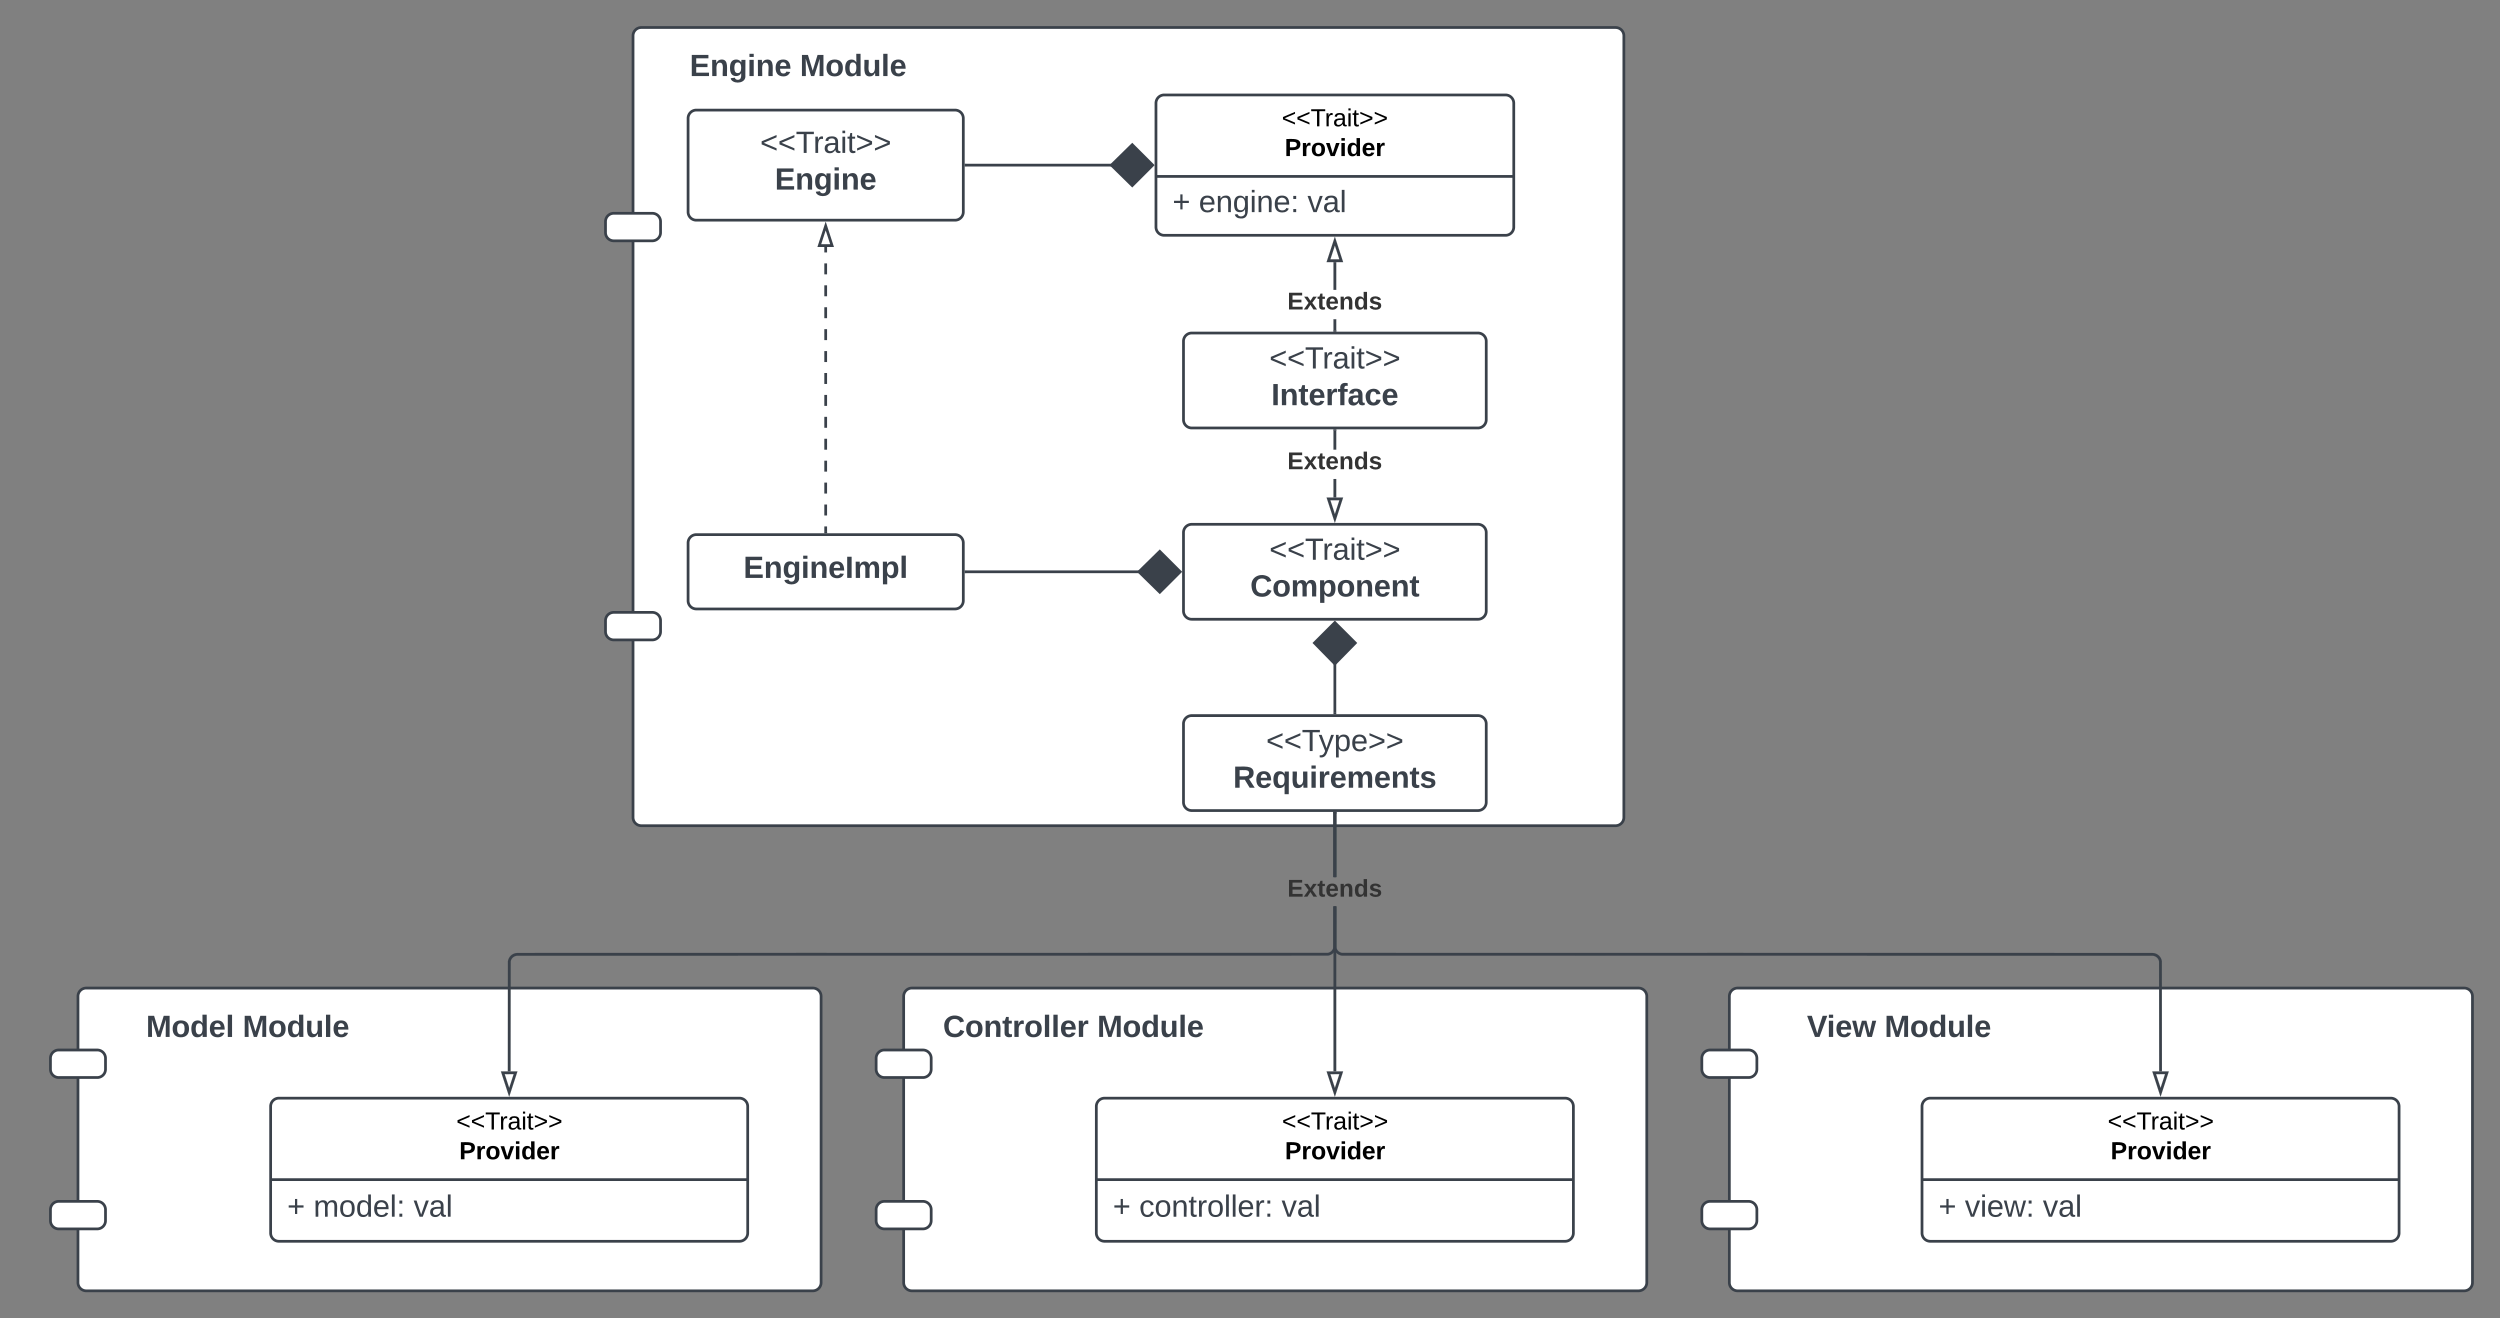 <svg xmlns="http://www.w3.org/2000/svg" xmlns:xlink="http://www.w3.org/1999/xlink" xmlns:lucid="lucid" width="1816.67" height="958"><rect width="100%" height="100%" fill="#808080" stroke="none"/><g transform="translate(139.333 -382)" lucid:page-tab-id="_~cNuaU5un.O"><path d="M320.67 408a6 6 0 0 1 6-6h708a6 6 0 0 1 6 6v568a6 6 0 0 1-6 6h-708a6 6 0 0 1-6-6z" stroke="#3a414a" stroke-width="2" fill="#fff"/><path d="M300.67 543a6 6 0 0 1 6-6h28a6 6 0 0 1 6 6v8a6 6 0 0 1-6 6h-28a6 6 0 0 1-6-6zM300.67 833a6 6 0 0 1 6-6h28a6 6 0 0 1 6 6v8a6 6 0 0 1-6 6h-28a6 6 0 0 1-6-6z" stroke="#3a414a" stroke-width="2" fill="#fff"/><path d="M320.67 408a6 6 0 0 1 6-6h228a6 6 0 0 1 6 6v48a6 6 0 0 1-6 6h-228a6 6 0 0 1-6-6z" stroke="#000" stroke-opacity="0" stroke-width="2" fill="#fff" fill-opacity="0"/><use xlink:href="#a" transform="matrix(1,0,0,1,325.667,407) translate(36.204 30.278)"/><use xlink:href="#b" transform="matrix(1,0,0,1,325.667,407) translate(116.265 30.278)"/><path d="M360.67 468a6 6 0 0 1 6-6h188a6 6 0 0 1 6 6v68a6 6 0 0 1-6 6h-188a6 6 0 0 1-6-6z" stroke="#3a414a" stroke-width="2" fill="#fff"/><use xlink:href="#c" transform="matrix(1,0,0,1,368.667,470) translate(44.346 23.111)"/><use xlink:href="#d" transform="matrix(1,0,0,1,368.667,470) translate(55.056 49.778)"/><path d="M360.67 776.5a6 6 0 0 1 6-6h188a6 6 0 0 1 6 6v42a6 6 0 0 1-6 6h-188a6 6 0 0 1-6-6z" stroke="#3a414a" stroke-width="2" fill="#fff"/><use xlink:href="#e" transform="matrix(1,0,0,1,368.667,778.5) translate(32.247 23.444)"/><path d="M460.67 768.54v-4m0-7.95v-7.97m0-7.97v-7.96m0-7.97v-7.96m0-7.97v-7.96m0-7.96v-7.97m0-7.95v-7.97m0-7.96v-7.97m0-7.96v-7.97m0-7.97v-7.96m0-7.97v-7.96m0-7.97v-7.96m0-7.96v-7.97m0-7.95v-3.98" stroke="#3a414a" stroke-width="2" fill="none"/><path d="M461.67 769.54h-2v-1.03h2z" stroke="#3a414a" stroke-width=".05" fill="#3a414a"/><path d="M460.67 546.2l4.63 14.27h-9.27zM700.67 457a6 6 0 0 1 6-6h248a6 6 0 0 1 6 6v90a6 6 0 0 1-6 6h-248a6 6 0 0 1-6-6z" stroke="#3a414a" stroke-width="2" fill="#fff"/><path d="M700.67 510.2h260" stroke="#3a414a" stroke-width="2" fill="none"/><use xlink:href="#f" transform="matrix(1,0,0,1,708.667,459) translate(83.4 14.8)"/><use xlink:href="#g" transform="matrix(1,0,0,1,708.667,459) translate(85.55 36.4)"/><use xlink:href="#h" transform="matrix(1,0,0,1,712.667,518.2) translate(0 17.944)"/><use xlink:href="#i" transform="matrix(1,0,0,1,712.667,518.2) translate(19.136 17.944)"/><use xlink:href="#j" transform="matrix(1,0,0,1,712.667,518.2) translate(98.086 17.944)"/><path d="M562.63 502h106.32" stroke="#3a414a" stroke-width="2" fill="none"/><path d="M562.66 503h-1.03v-2h1.03z" stroke="#3a414a" stroke-width=".05" fill="#3a414a"/><path d="M698.3 502l-14.86 14.85L668.3 502l15.14-14.85z" stroke="#3a414a" stroke-width="2" fill="#3a414a"/><path d="M720.67 630a6 6 0 0 1 6-6h208a6 6 0 0 1 6 6v57a6 6 0 0 1-6 6h-208a6 6 0 0 1-6-6z" stroke="#3a414a" stroke-width="2" fill="#fff"/><use xlink:href="#c" transform="matrix(1,0,0,1,728.667,632) translate(54.346 17.778)"/><use xlink:href="#k" transform="matrix(1,0,0,1,728.667,632) translate(55.796 44.444)"/><path d="M831.67 622.04h-2V614h2zm0-29.4h-2v-20.17h2z" stroke="#3a414a" stroke-width=".05" fill="#3a414a"/><path d="M831.67 623.04h-2V622h2z" fill="#3a414a"/><path d="M831.7 623.06h-2.06V622h2.05zm-2-1.02v.97h1.94v-.96z" stroke="#3a414a" stroke-width=".05" fill="#3a414a"/><path d="M835.3 571.47h-9.27l4.64-14.27z" fill="#fff"/><path d="M836.68 572.47h-12.03l6.02-18.5zm-9.27-2h6.53l-3.26-10.03z" stroke="#3a414a" stroke-width=".05" fill="#3a414a"/><use xlink:href="#l" transform="matrix(1,0,0,1,796.173,592.655) translate(0 14.222)"/><path d="M720.67 769a6 6 0 0 1 6-6h208a6 6 0 0 1 6 6v57a6 6 0 0 1-6 6h-208a6 6 0 0 1-6-6z" stroke="#3a414a" stroke-width="2" fill="#fff"/><use xlink:href="#c" transform="matrix(1,0,0,1,728.667,771) translate(54.346 17.778)"/><use xlink:href="#m" transform="matrix(1,0,0,1,728.667,771) translate(40.488 44.444)"/><path d="M831.67 743.53h-2v-13.45h2zm0-34.78h-2v-13.8h2z" stroke="#3a414a" stroke-width=".05" fill="#3a414a"/><path d="M831.67 695h-2v-1.04h2z" fill="#3a414a"/><path d="M831.7 695h-2.06v-1.06h2.05zm-2-1v.96h1.94V694z" stroke="#3a414a" stroke-width=".05" fill="#3a414a"/><path d="M830.67 758.8l-4.64-14.27h9.27z" fill="#fff"/><path d="M830.67 762.04l-6.02-18.5h12.03zm-3.26-16.5l3.27 10.02 3.26-10.03z" stroke="#3a414a" stroke-width=".05" fill="#3a414a"/><use xlink:href="#l" transform="matrix(1,0,0,1,796.173,708.749) translate(0 14.222)"/><path d="M562.63 797.5h126.32" stroke="#3a414a" stroke-width="2" fill="none"/><path d="M562.66 798.5h-1.03v-2h1.03z" stroke="#3a414a" stroke-width=".05" fill="#3a414a"/><path d="M718.3 797.5l-14.86 14.85-15.15-14.85 15.14-14.85z" stroke="#3a414a" stroke-width="2" fill="#3a414a"/><path d="M720.67 908a6 6 0 0 1 6-6h208a6 6 0 0 1 6 6v57a6 6 0 0 1-6 6h-208a6 6 0 0 1-6-6z" stroke="#3a414a" stroke-width="2" fill="#fff"/><use xlink:href="#n" transform="matrix(1,0,0,1,728.667,910) translate(52.031 17.778)"/><use xlink:href="#o" transform="matrix(1,0,0,1,728.667,910) translate(28.08 44.444)"/><path d="M830.67 900.04V863.7" stroke="#3a414a" stroke-width="2" fill="none"/><path d="M831.67 901.04h-2V900h2z" stroke="#3a414a" stroke-width=".05" fill="#3a414a"/><path d="M830.67 834.38l14.85 14.85-14.85 15.15-14.85-15.15z" stroke="#3a414a" stroke-width="2" fill="#3a414a"/><path d="M-82.67 1106a6 6 0 0 1 6-6h528a6 6 0 0 1 6 6v208a6 6 0 0 1-6 6h-528a6 6 0 0 1-6-6z" stroke="#3a414a" stroke-width="2" fill="#fff"/><path d="M-102.67 1151a6 6 0 0 1 6-6h28a6 6 0 0 1 6 6v8a6 6 0 0 1-6 6h-28a6 6 0 0 1-6-6zM-102.67 1261a6 6 0 0 1 6-6h28a6 6 0 0 1 6 6v8a6 6 0 0 1-6 6h-28a6 6 0 0 1-6-6zM57.33 1186a6 6 0 0 1 6-6H398a6 6 0 0 1 6 6v92a6 6 0 0 1-6 6H63.33a6 6 0 0 1-6-6z" stroke="#3a414a" stroke-width="2" fill="#fff"/><path d="M57.33 1239.2H404" stroke="#3a414a" stroke-width="2" fill="none"/><use xlink:href="#f" transform="matrix(1,0,0,1,65.333,1188) translate(126.9 14.8)"/><use xlink:href="#g" transform="matrix(1,0,0,1,65.333,1188) translate(129.05 36.4)"/><use xlink:href="#h" transform="matrix(1,0,0,1,69.333,1247.2) translate(0 18.944)"/><use xlink:href="#p" transform="matrix(1,0,0,1,69.333,1247.2) translate(19.136 18.944)"/><use xlink:href="#j" transform="matrix(1,0,0,1,69.333,1247.2) translate(91.852 18.944)"/><path d="M-119.33 1106a6 6 0 0 1 6-6h308a6 6 0 0 1 6 6v48.55a6 6 0 0 1-6 6h-308a6 6 0 0 1-6-6z" stroke="#000" stroke-opacity="0" stroke-width="2" fill="#fff" fill-opacity="0"/><use xlink:href="#q" transform="matrix(1,0,0,1,-114.333,1105) translate(81.142 30.528)"/><use xlink:href="#b" transform="matrix(1,0,0,1,-114.333,1105) translate(151.327 30.528)"/><path d="M517.33 1106a6 6 0 0 1 6-6h528a6 6 0 0 1 6 6v208a6 6 0 0 1-6 6h-528a6 6 0 0 1-6-6z" stroke="#3a414a" stroke-width="2" fill="#fff"/><path d="M497.33 1151a6 6 0 0 1 6-6h28a6 6 0 0 1 6 6v8a6 6 0 0 1-6 6h-28a6 6 0 0 1-6-6zM497.33 1261a6 6 0 0 1 6-6h28a6 6 0 0 1 6 6v8a6 6 0 0 1-6 6h-28a6 6 0 0 1-6-6zM657.33 1186a6 6 0 0 1 6-6H998a6 6 0 0 1 6 6v92a6 6 0 0 1-6 6H663.33a6 6 0 0 1-6-6z" stroke="#3a414a" stroke-width="2" fill="#fff"/><path d="M657.33 1239.2H1004" stroke="#3a414a" stroke-width="2" fill="none"/><use xlink:href="#f" transform="matrix(1,0,0,1,665.333,1188) translate(126.9 14.8)"/><use xlink:href="#g" transform="matrix(1,0,0,1,665.333,1188) translate(129.05 36.4)"/><use xlink:href="#h" transform="matrix(1,0,0,1,669.333,1247.2) translate(0 18.944)"/><use xlink:href="#r" transform="matrix(1,0,0,1,669.333,1247.2) translate(19.136 18.944)"/><use xlink:href="#j" transform="matrix(1,0,0,1,669.333,1247.2) translate(122.593 18.944)"/><path d="M480.67 1106a6 6 0 0 1 6-6h308a6 6 0 0 1 6 6v48.55a6 6 0 0 1-6 6h-308a6 6 0 0 1-6-6z" stroke="#000" stroke-opacity="0" stroke-width="2" fill="#fff" fill-opacity="0"/><use xlink:href="#s" transform="matrix(1,0,0,1,485.667,1105) translate(60.216 30.528)"/><use xlink:href="#b" transform="matrix(1,0,0,1,485.667,1105) translate(172.253 30.528)"/><path d="M1117.33 1106a6 6 0 0 1 6-6h528a6 6 0 0 1 6 6v208a6 6 0 0 1-6 6h-528a6 6 0 0 1-6-6z" stroke="#3a414a" stroke-width="2" fill="#fff"/><path d="M1097.33 1151a6 6 0 0 1 6-6h28a6 6 0 0 1 6 6v8a6 6 0 0 1-6 6h-28a6 6 0 0 1-6-6zM1097.33 1261a6 6 0 0 1 6-6h28a6 6 0 0 1 6 6v8a6 6 0 0 1-6 6h-28a6 6 0 0 1-6-6zM1257.33 1186a6 6 0 0 1 6-6H1598a6 6 0 0 1 6 6v92a6 6 0 0 1-6 6h-334.67a6 6 0 0 1-6-6z" stroke="#3a414a" stroke-width="2" fill="#fff"/><path d="M1257.33 1239.2H1604" stroke="#3a414a" stroke-width="2" fill="none"/><use xlink:href="#f" transform="matrix(1,0,0,1,1265.333,1188) translate(126.9 14.8)"/><use xlink:href="#g" transform="matrix(1,0,0,1,1265.333,1188) translate(129.05 36.4)"/><use xlink:href="#h" transform="matrix(1,0,0,1,1269.333,1247.2) translate(0 18.944)"/><use xlink:href="#t" transform="matrix(1,0,0,1,1269.333,1247.2) translate(19.136 18.944)"/><use xlink:href="#j" transform="matrix(1,0,0,1,1269.333,1247.2) translate(75.802 18.944)"/><path d="M1080.67 1106a6 6 0 0 1 6-6h308a6 6 0 0 1 6 6v48.55a6 6 0 0 1-6 6h-308a6 6 0 0 1-6-6z" stroke="#000" stroke-opacity="0" stroke-width="2" fill="#fff" fill-opacity="0"/><g><use xlink:href="#u" transform="matrix(1,0,0,1,1085.667,1105) translate(88.056 30.528)"/><use xlink:href="#b" transform="matrix(1,0,0,1,1085.667,1105) translate(144.414 30.528)"/></g><path d="M831.67 1160.53h-2v-119.85h2zm0-141.2h-2v-46.37h2z" stroke="#3a414a" stroke-width=".05" fill="#3a414a"/><path d="M831.67 973h-2v-1.04h2z" fill="#3a414a"/><path d="M831.7 973h-2.06v-1.06h2.05zm-2-1v.96h1.94V972z" stroke="#3a414a" stroke-width=".05" fill="#3a414a"/><path d="M830.67 1175.8l-4.64-14.27h9.27z" fill="#fff"/><path d="M830.67 1179.04l-6.02-18.5h12.03zm-3.26-16.5l3.27 10.02 3.26-10.03zM831.67 1069.54l-.1 1.06-.24 1.06-.42 1.02-.57.94-.7.83-.85.72-.93.57-1.02.42-1.1.27-589.02.07-.82.06-.76.2-.72.3-.67.4-.6.5-.5.6-.42.67-.3.73-.16.72-.07 79.86h-2l.07-80.1.27-1.1.43-1.02.57-.94.7-.83.85-.72.94-.57 1-.42 1.07-.26 1.06-.08 588.86-.07.7-.18.74-.3.66-.4.6-.52.5-.6.42-.66.3-.73.18-.76.07-.82v-28.78h2zm0-50.2h-2v-46.38h2z" stroke="#3a414a" stroke-width=".05" fill="#3a414a"/><path d="M831.67 973h-2v-1.04h2z" fill="#3a414a"/><path d="M831.7 973h-2.06v-1.06h2.05zm-2-1v.96h1.94V972z" stroke="#3a414a" stroke-width=".05" fill="#3a414a"/><path d="M230.67 1175.8l-4.64-14.27h9.27z" fill="#fff"/><path d="M230.67 1179.04l-6.02-18.5h12.03zm-3.26-16.5l3.27 10.02 3.26-10.03zM831.67 1069.46l.06.82.18.76.3.73.42.67.5.6.6.5.68.4.72.3.73.2 588.86.06 1.06.08 1.07.26 1.02.42.93.57.84.72.7.83.6.94.4 1.02.27 1.1.07 80.1h-2l-.08-79.86-.18-.72-.3-.73-.4-.67-.52-.6-.6-.5-.66-.4-.73-.3-.75-.2-.82-.06-589.02-.07-1.1-.27-1-.42-.95-.57-.84-.72-.7-.83-.57-.94-.42-1.02-.25-1.06-.08-1.06v-28.86h2zm0-50.12h-2v-46.38h2z" stroke="#3a414a" stroke-width=".05" fill="#3a414a"/><path d="M831.67 973h-2v-1.04h2z" fill="#3a414a"/><path d="M831.7 973h-2.06v-1.06h2.05zm-2-1v.96h1.94V972z" stroke="#3a414a" stroke-width=".05" fill="#3a414a"/><path d="M1430.67 1175.8l-4.64-14.27h9.27z" fill="#fff"/><path d="M1430.67 1179.04l-6.02-18.5h12.03zm-3.26-16.5l3.27 10.02 3.26-10.03z" stroke="#3a414a" stroke-width=".05" fill="#3a414a"/><g><use xlink:href="#l" transform="matrix(1,0,0,1,796.173,1019.344) translate(0 14.222)"/></g><defs><path fill="#3a414a" d="M24 0v-248h195v40H76v63h132v40H76v65h150V0H24" id="v"/><path fill="#3a414a" d="M135-194c87-1 58 113 63 194h-50c-7-57 23-157-34-157-59 0-34 97-39 157H25l-1-190h47c2 12-1 28 3 38 12-26 28-41 61-42" id="w"/><path fill="#3a414a" d="M195-6C206 82 75 100 31 46c-4-6-6-13-8-21l49-6c3 16 16 24 34 25 40 0 42-37 40-79-11 22-30 35-61 35-53 0-70-43-70-97 0-56 18-96 73-97 30 0 46 14 59 34l2-30h47zm-90-29c32 0 41-27 41-63 0-35-9-62-40-62-32 0-39 29-40 63 0 36 9 62 39 62" id="x"/><path fill="#3a414a" d="M25-224v-37h50v37H25zM25 0v-190h50V0H25" id="y"/><path fill="#3a414a" d="M185-48c-13 30-37 53-82 52C43 2 14-33 14-96s30-98 90-98c62 0 83 45 84 108H66c0 31 8 55 39 56 18 0 30-7 34-22zm-45-69c5-46-57-63-70-21-2 6-4 13-4 21h74" id="z"/><g id="a"><use transform="matrix(0.062,0,0,0.062,0,0)" xlink:href="#v"/><use transform="matrix(0.062,0,0,0.062,14.815,0)" xlink:href="#w"/><use transform="matrix(0.062,0,0,0.062,28.333,0)" xlink:href="#x"/><use transform="matrix(0.062,0,0,0.062,41.852,0)" xlink:href="#y"/><use transform="matrix(0.062,0,0,0.062,48.025,0)" xlink:href="#w"/><use transform="matrix(0.062,0,0,0.062,61.543,0)" xlink:href="#z"/></g><path fill="#3a414a" d="M230 0l2-204L168 0h-37L68-204 70 0H24v-248h70l56 185 57-185h69V0h-46" id="A"/><path fill="#3a414a" d="M110-194c64 0 96 36 96 99 0 64-35 99-97 99-61 0-95-36-95-99 0-62 34-99 96-99zm-1 164c35 0 45-28 45-65 0-40-10-65-43-65-34 0-45 26-45 65 0 36 10 65 43 65" id="B"/><path fill="#3a414a" d="M88-194c31-1 46 15 58 34l-1-101h50l1 261h-48c-2-10 0-23-3-31C134-8 116 4 84 4 32 4 16-41 15-95c0-56 19-97 73-99zm17 164c33 0 40-30 41-66 1-37-9-64-41-64s-38 30-39 65c0 43 13 65 39 65" id="C"/><path fill="#3a414a" d="M85 4C-2 5 27-109 22-190h50c7 57-23 150 33 157 60-5 35-97 40-157h50l1 190h-47c-2-12 1-28-3-38-12 25-28 42-61 42" id="D"/><path fill="#3a414a" d="M25 0v-261h50V0H25" id="E"/><g id="b"><use transform="matrix(0.062,0,0,0.062,0,0)" xlink:href="#A"/><use transform="matrix(0.062,0,0,0.062,18.457,0)" xlink:href="#B"/><use transform="matrix(0.062,0,0,0.062,31.975,0)" xlink:href="#C"/><use transform="matrix(0.062,0,0,0.062,45.494,0)" xlink:href="#D"/><use transform="matrix(0.062,0,0,0.062,59.012,0)" xlink:href="#E"/><use transform="matrix(0.062,0,0,0.062,65.185,0)" xlink:href="#z"/></g><path fill="#3a414a" d="M18-100v-36l175-74v27L42-118l151 64v27" id="F"/><path fill="#3a414a" d="M127-220V0H93v-220H8v-28h204v28h-85" id="G"/><path fill="#3a414a" d="M114-163C36-179 61-72 57 0H25l-1-190h30c1 12-1 29 2 39 6-27 23-49 58-41v29" id="H"/><path fill="#3a414a" d="M141-36C126-15 110 5 73 4 37 3 15-17 15-53c-1-64 63-63 125-63 3-35-9-54-41-54-24 1-41 7-42 31l-33-3c5-37 33-52 76-52 45 0 72 20 72 64v82c-1 20 7 32 28 27v20c-31 9-61-2-59-35zM48-53c0 20 12 33 32 33 41-3 63-29 60-74-43 2-92-5-92 41" id="I"/><path fill="#3a414a" d="M24-231v-30h32v30H24zM24 0v-190h32V0H24" id="J"/><path fill="#3a414a" d="M59-47c-2 24 18 29 38 22v24C64 9 27 4 27-40v-127H5v-23h24l9-43h21v43h35v23H59v120" id="K"/><path fill="#3a414a" d="M18-27v-27l151-64-151-65v-27l175 74v36" id="L"/><g id="c"><use transform="matrix(0.062,0,0,0.062,0,0)" xlink:href="#F"/><use transform="matrix(0.062,0,0,0.062,12.963,0)" xlink:href="#F"/><use transform="matrix(0.062,0,0,0.062,25.926,0)" xlink:href="#G"/><use transform="matrix(0.062,0,0,0.062,38.642,0)" xlink:href="#H"/><use transform="matrix(0.062,0,0,0.062,45.988,0)" xlink:href="#I"/><use transform="matrix(0.062,0,0,0.062,58.333,0)" xlink:href="#J"/><use transform="matrix(0.062,0,0,0.062,63.21,0)" xlink:href="#K"/><use transform="matrix(0.062,0,0,0.062,69.383,0)" xlink:href="#L"/><use transform="matrix(0.062,0,0,0.062,82.346,0)" xlink:href="#L"/></g><g id="d"><use transform="matrix(0.062,0,0,0.062,0,0)" xlink:href="#v"/><use transform="matrix(0.062,0,0,0.062,14.815,0)" xlink:href="#w"/><use transform="matrix(0.062,0,0,0.062,28.333,0)" xlink:href="#x"/><use transform="matrix(0.062,0,0,0.062,41.852,0)" xlink:href="#y"/><use transform="matrix(0.062,0,0,0.062,48.025,0)" xlink:href="#w"/><use transform="matrix(0.062,0,0,0.062,61.543,0)" xlink:href="#z"/></g><path fill="#3a414a" d="M24 0v-248h52V0H24" id="M"/><path fill="#3a414a" d="M220-157c-53 9-28 100-34 157h-49v-107c1-27-5-49-29-50C55-147 81-57 75 0H25l-1-190h47c2 12-1 28 3 38 10-53 101-56 108 0 13-22 24-43 59-42 82 1 51 116 57 194h-49v-107c-1-25-5-48-29-50" id="N"/><path fill="#3a414a" d="M135-194c53 0 70 44 70 98 0 56-19 98-73 100-31 1-45-17-59-34 3 33 2 69 2 105H25l-1-265h48c2 10 0 23 3 31 11-24 29-35 60-35zM114-30c33 0 39-31 40-66 0-38-9-64-40-64-56 0-55 130 0 130" id="O"/><g id="e"><use transform="matrix(0.062,0,0,0.062,0,0)" xlink:href="#v"/><use transform="matrix(0.062,0,0,0.062,14.815,0)" xlink:href="#w"/><use transform="matrix(0.062,0,0,0.062,28.333,0)" xlink:href="#x"/><use transform="matrix(0.062,0,0,0.062,41.852,0)" xlink:href="#y"/><use transform="matrix(0.062,0,0,0.062,48.025,0)" xlink:href="#w"/><use transform="matrix(0.062,0,0,0.062,61.543,0)" xlink:href="#z"/><use transform="matrix(0.062,0,0,0.062,73.889,0)" xlink:href="#M"/><use transform="matrix(0.062,0,0,0.062,80.062,0)" xlink:href="#N"/><use transform="matrix(0.062,0,0,0.062,99.815,0)" xlink:href="#O"/><use transform="matrix(0.062,0,0,0.062,113.333,0)" xlink:href="#E"/></g><path d="M18-100v-36l175-74v27L42-118l151 64v27" id="P"/><path d="M127-220V0H93v-220H8v-28h204v28h-85" id="Q"/><path d="M114-163C36-179 61-72 57 0H25l-1-190h30c1 12-1 29 2 39 6-27 23-49 58-41v29" id="R"/><path d="M141-36C126-15 110 5 73 4 37 3 15-17 15-53c-1-64 63-63 125-63 3-35-9-54-41-54-24 1-41 7-42 31l-33-3c5-37 33-52 76-52 45 0 72 20 72 64v82c-1 20 7 32 28 27v20c-31 9-61-2-59-35zM48-53c0 20 12 33 32 33 41-3 63-29 60-74-43 2-92-5-92 41" id="S"/><path d="M24-231v-30h32v30H24zM24 0v-190h32V0H24" id="T"/><path d="M59-47c-2 24 18 29 38 22v24C64 9 27 4 27-40v-127H5v-23h24l9-43h21v43h35v23H59v120" id="U"/><path d="M18-27v-27l151-64-151-65v-27l175 74v36" id="V"/><g id="f"><use transform="matrix(0.05,0,0,0.05,0,0)" xlink:href="#P"/><use transform="matrix(0.05,0,0,0.05,10.5,0)" xlink:href="#P"/><use transform="matrix(0.05,0,0,0.05,21,0)" xlink:href="#Q"/><use transform="matrix(0.05,0,0,0.05,31.3,0)" xlink:href="#R"/><use transform="matrix(0.05,0,0,0.05,37.25,0)" xlink:href="#S"/><use transform="matrix(0.05,0,0,0.05,47.25,0)" xlink:href="#T"/><use transform="matrix(0.05,0,0,0.05,51.2,0)" xlink:href="#U"/><use transform="matrix(0.05,0,0,0.05,56.2,0)" xlink:href="#V"/><use transform="matrix(0.05,0,0,0.05,66.7,0)" xlink:href="#V"/></g><path d="M24-248c93 1 206-16 204 79-1 75-69 88-152 82V0H24v-248zm52 121c47 0 100 7 100-41 0-47-54-39-100-39v80" id="W"/><path d="M135-150c-39-12-60 13-60 57V0H25l-1-190h47c2 13-1 29 3 40 6-28 27-53 61-41v41" id="X"/><path d="M110-194c64 0 96 36 96 99 0 64-35 99-97 99-61 0-95-36-95-99 0-62 34-99 96-99zm-1 164c35 0 45-28 45-65 0-40-10-65-43-65-34 0-45 26-45 65 0 36 10 65 43 65" id="Y"/><path d="M128 0H69L1-190h53L99-40l48-150h52" id="Z"/><path d="M25-224v-37h50v37H25zM25 0v-190h50V0H25" id="aa"/><path d="M88-194c31-1 46 15 58 34l-1-101h50l1 261h-48c-2-10 0-23-3-31C134-8 116 4 84 4 32 4 16-41 15-95c0-56 19-97 73-99zm17 164c33 0 40-30 41-66 1-37-9-64-41-64s-38 30-39 65c0 43 13 65 39 65" id="ab"/><path d="M185-48c-13 30-37 53-82 52C43 2 14-33 14-96s30-98 90-98c62 0 83 45 84 108H66c0 31 8 55 39 56 18 0 30-7 34-22zm-45-69c5-46-57-63-70-21-2 6-4 13-4 21h74" id="ac"/><g id="g"><use transform="matrix(0.05,0,0,0.05,0,0)" xlink:href="#W"/><use transform="matrix(0.05,0,0,0.05,12,0)" xlink:href="#X"/><use transform="matrix(0.05,0,0,0.05,19,0)" xlink:href="#Y"/><use transform="matrix(0.05,0,0,0.05,29.95,0)" xlink:href="#Z"/><use transform="matrix(0.05,0,0,0.05,39.95,0)" xlink:href="#aa"/><use transform="matrix(0.05,0,0,0.05,44.95,0)" xlink:href="#ab"/><use transform="matrix(0.05,0,0,0.05,55.9,0)" xlink:href="#ac"/><use transform="matrix(0.05,0,0,0.05,65.9,0)" xlink:href="#X"/></g><path fill="#3a414a" d="M118-107v75H92v-75H18v-26h74v-75h26v75h74v26h-74" id="ad"/><use transform="matrix(0.062,0,0,0.062,0,0)" xlink:href="#ad" id="h"/><path fill="#3a414a" d="M100-194c63 0 86 42 84 106H49c0 40 14 67 53 68 26 1 43-12 49-29l28 8c-11 28-37 45-77 45C44 4 14-33 15-96c1-61 26-98 85-98zm52 81c6-60-76-77-97-28-3 7-6 17-6 28h103" id="ae"/><path fill="#3a414a" d="M117-194c89-4 53 116 60 194h-32v-121c0-31-8-49-39-48C34-167 62-67 57 0H25l-1-190h30c1 10-1 24 2 32 11-22 29-35 61-36" id="af"/><path fill="#3a414a" d="M177-190C167-65 218 103 67 71c-23-6-38-20-44-43l32-5c15 47 100 32 89-28v-30C133-14 115 1 83 1 29 1 15-40 15-95c0-56 16-97 71-98 29-1 48 16 59 35 1-10 0-23 2-32h30zM94-22c36 0 50-32 50-73 0-42-14-75-50-75-39 0-46 34-46 75s6 73 46 73" id="ag"/><path fill="#3a414a" d="M33-154v-36h34v36H33zM33 0v-36h34V0H33" id="ah"/><g id="i"><use transform="matrix(0.062,0,0,0.062,0,0)" xlink:href="#ae"/><use transform="matrix(0.062,0,0,0.062,12.346,0)" xlink:href="#af"/><use transform="matrix(0.062,0,0,0.062,24.691,0)" xlink:href="#ag"/><use transform="matrix(0.062,0,0,0.062,37.037,0)" xlink:href="#J"/><use transform="matrix(0.062,0,0,0.062,41.914,0)" xlink:href="#af"/><use transform="matrix(0.062,0,0,0.062,54.259,0)" xlink:href="#ae"/><use transform="matrix(0.062,0,0,0.062,66.605,0)" xlink:href="#ah"/></g><path fill="#3a414a" d="M108 0H70L1-190h34L89-25l56-165h34" id="ai"/><path fill="#3a414a" d="M24 0v-261h32V0H24" id="aj"/><g id="j"><use transform="matrix(0.062,0,0,0.062,0,0)" xlink:href="#ai"/><use transform="matrix(0.062,0,0,0.062,11.111,0)" xlink:href="#I"/><use transform="matrix(0.062,0,0,0.062,23.457,0)" xlink:href="#aj"/></g><path fill="#3a414a" d="M115-3C79 11 28 4 28-45v-112H4v-33h27l15-45h31v45h36v33H77v99c-1 23 16 31 38 25v30" id="ak"/><path fill="#3a414a" d="M135-150c-39-12-60 13-60 57V0H25l-1-190h47c2 13-1 29 3 40 6-28 27-53 61-41v41" id="al"/><path fill="#3a414a" d="M121-226c-27-7-43 5-38 36h38v33H83V0H34v-157H6v-33h28c-9-59 32-81 87-68v32" id="am"/><path fill="#3a414a" d="M133-34C117-15 103 5 69 4 32 3 11-16 11-54c-1-60 55-63 116-61 1-26-3-47-28-47-18 1-26 9-28 27l-52-2c7-38 36-58 82-57s74 22 75 68l1 82c-1 14 12 18 25 15v27c-30 8-71 5-69-32zm-48 3c29 0 43-24 42-57-32 0-66-3-65 30 0 17 8 27 23 27" id="an"/><path fill="#3a414a" d="M190-63c-7 42-38 67-86 67-59 0-84-38-90-98-12-110 154-137 174-36l-49 2c-2-19-15-32-35-32-30 0-35 28-38 64-6 74 65 87 74 30" id="ao"/><g id="k"><use transform="matrix(0.062,0,0,0.062,0,0)" xlink:href="#M"/><use transform="matrix(0.062,0,0,0.062,6.173,0)" xlink:href="#w"/><use transform="matrix(0.062,0,0,0.062,19.691,0)" xlink:href="#ak"/><use transform="matrix(0.062,0,0,0.062,27.037,0)" xlink:href="#z"/><use transform="matrix(0.062,0,0,0.062,39.383,0)" xlink:href="#al"/><use transform="matrix(0.062,0,0,0.062,48.025,0)" xlink:href="#am"/><use transform="matrix(0.062,0,0,0.062,55.37,0)" xlink:href="#an"/><use transform="matrix(0.062,0,0,0.062,67.716,0)" xlink:href="#ao"/><use transform="matrix(0.062,0,0,0.062,80.062,0)" xlink:href="#z"/></g><path fill="#333" d="M24 0v-248h195v40H76v63h132v40H76v65h150V0H24" id="ap"/><path fill="#333" d="M144 0l-44-69L55 0H2l70-98-66-92h53l41 62 40-62h54l-67 91 71 99h-54" id="aq"/><path fill="#333" d="M115-3C79 11 28 4 28-45v-112H4v-33h27l15-45h31v45h36v33H77v99c-1 23 16 31 38 25v30" id="ar"/><path fill="#333" d="M185-48c-13 30-37 53-82 52C43 2 14-33 14-96s30-98 90-98c62 0 83 45 84 108H66c0 31 8 55 39 56 18 0 30-7 34-22zm-45-69c5-46-57-63-70-21-2 6-4 13-4 21h74" id="as"/><path fill="#333" d="M135-194c87-1 58 113 63 194h-50c-7-57 23-157-34-157-59 0-34 97-39 157H25l-1-190h47c2 12-1 28 3 38 12-26 28-41 61-42" id="at"/><path fill="#333" d="M88-194c31-1 46 15 58 34l-1-101h50l1 261h-48c-2-10 0-23-3-31C134-8 116 4 84 4 32 4 16-41 15-95c0-56 19-97 73-99zm17 164c33 0 40-30 41-66 1-37-9-64-41-64s-38 30-39 65c0 43 13 65 39 65" id="au"/><path fill="#333" d="M137-138c1-29-70-34-71-4 15 46 118 7 119 86 1 83-164 76-172 9l43-7c4 19 20 25 44 25 33 8 57-30 24-41C81-84 22-81 20-136c-2-80 154-74 161-7" id="av"/><g id="l"><use transform="matrix(0.049,0,0,0.049,0,0)" xlink:href="#ap"/><use transform="matrix(0.049,0,0,0.049,11.852,0)" xlink:href="#aq"/><use transform="matrix(0.049,0,0,0.049,21.728,0)" xlink:href="#ar"/><use transform="matrix(0.049,0,0,0.049,27.605,0)" xlink:href="#as"/><use transform="matrix(0.049,0,0,0.049,37.481,0)" xlink:href="#at"/><use transform="matrix(0.049,0,0,0.049,48.296,0)" xlink:href="#au"/><use transform="matrix(0.049,0,0,0.049,59.111,0)" xlink:href="#av"/></g><path fill="#3a414a" d="M67-125c0 53 21 87 73 88 37 1 54-22 65-47l45 17C233-25 199 4 140 4 58 4 20-42 15-125 8-235 124-281 211-232c18 10 29 29 36 50l-46 12c-8-25-30-41-62-41-52 0-71 34-72 86" id="aw"/><g id="m"><use transform="matrix(0.062,0,0,0.062,0,0)" xlink:href="#aw"/><use transform="matrix(0.062,0,0,0.062,15.988,0)" xlink:href="#B"/><use transform="matrix(0.062,0,0,0.062,29.506,0)" xlink:href="#N"/><use transform="matrix(0.062,0,0,0.062,49.259,0)" xlink:href="#O"/><use transform="matrix(0.062,0,0,0.062,62.778,0)" xlink:href="#B"/><use transform="matrix(0.062,0,0,0.062,76.296,0)" xlink:href="#w"/><use transform="matrix(0.062,0,0,0.062,89.815,0)" xlink:href="#z"/><use transform="matrix(0.062,0,0,0.062,102.16,0)" xlink:href="#w"/><use transform="matrix(0.062,0,0,0.062,115.679,0)" xlink:href="#ak"/></g><path fill="#3a414a" d="M179-190L93 31C79 59 56 82 12 73V49c39 6 53-20 64-50L1-190h34L92-34l54-156h33" id="ax"/><path fill="#3a414a" d="M115-194c55 1 70 41 70 98S169 2 115 4C84 4 66-9 55-30l1 105H24l-1-265h31l2 30c10-21 28-34 59-34zm-8 174c40 0 45-34 45-75s-6-73-45-74c-42 0-51 32-51 76 0 43 10 73 51 73" id="ay"/><g id="n"><use transform="matrix(0.062,0,0,0.062,0,0)" xlink:href="#F"/><use transform="matrix(0.062,0,0,0.062,12.963,0)" xlink:href="#F"/><use transform="matrix(0.062,0,0,0.062,25.926,0)" xlink:href="#G"/><use transform="matrix(0.062,0,0,0.062,38.21,0)" xlink:href="#ax"/><use transform="matrix(0.062,0,0,0.062,49.321,0)" xlink:href="#ay"/><use transform="matrix(0.062,0,0,0.062,61.667,0)" xlink:href="#ae"/><use transform="matrix(0.062,0,0,0.062,74.012,0)" xlink:href="#L"/><use transform="matrix(0.062,0,0,0.062,86.975,0)" xlink:href="#L"/></g><path fill="#3a414a" d="M240-174c0 40-23 61-54 70L253 0h-59l-57-94H76V0H24v-248c93 4 217-23 216 74zM76-134c48-2 112 12 112-38 0-48-66-32-112-35v73" id="az"/><path fill="#3a414a" d="M84 4C32 4 15-41 15-95c0-55 18-99 73-99 29 0 47 12 58 34l2-30h48l-1 265h-49V-32C136-9 114 4 84 4zm21-34c32 0 41-29 41-66 0-36-9-64-40-64-33 0-39 30-40 65 0 43 13 65 39 65" id="aA"/><path fill="#3a414a" d="M137-138c1-29-70-34-71-4 15 46 118 7 119 86 1 83-164 76-172 9l43-7c4 19 20 25 44 25 33 8 57-30 24-41C81-84 22-81 20-136c-2-80 154-74 161-7" id="aB"/><g id="o"><use transform="matrix(0.062,0,0,0.062,0,0)" xlink:href="#az"/><use transform="matrix(0.062,0,0,0.062,15.988,0)" xlink:href="#z"/><use transform="matrix(0.062,0,0,0.062,28.333,0)" xlink:href="#aA"/><use transform="matrix(0.062,0,0,0.062,41.852,0)" xlink:href="#D"/><use transform="matrix(0.062,0,0,0.062,55.37,0)" xlink:href="#y"/><use transform="matrix(0.062,0,0,0.062,61.543,0)" xlink:href="#al"/><use transform="matrix(0.062,0,0,0.062,70.185,0)" xlink:href="#z"/><use transform="matrix(0.062,0,0,0.062,82.531,0)" xlink:href="#N"/><use transform="matrix(0.062,0,0,0.062,102.284,0)" xlink:href="#z"/><use transform="matrix(0.062,0,0,0.062,114.63,0)" xlink:href="#w"/><use transform="matrix(0.062,0,0,0.062,128.148,0)" xlink:href="#ak"/><use transform="matrix(0.062,0,0,0.062,135.494,0)" xlink:href="#aB"/></g><path fill="#3a414a" d="M210-169c-67 3-38 105-44 169h-31v-121c0-29-5-50-35-48C34-165 62-65 56 0H25l-1-190h30c1 10-1 24 2 32 10-44 99-50 107 0 11-21 27-35 58-36 85-2 47 119 55 194h-31v-121c0-29-5-49-35-48" id="aC"/><path fill="#3a414a" d="M100-194c62-1 85 37 85 99 1 63-27 99-86 99S16-35 15-95c0-66 28-99 85-99zM99-20c44 1 53-31 53-75 0-43-8-75-51-75s-53 32-53 75 10 74 51 75" id="aD"/><path fill="#3a414a" d="M85-194c31 0 48 13 60 33l-1-100h32l1 261h-30c-2-10 0-23-3-31C134-8 116 4 85 4 32 4 16-35 15-94c0-66 23-100 70-100zm9 24c-40 0-46 34-46 75 0 40 6 74 45 74 42 0 51-32 51-76 0-42-9-74-50-73" id="aE"/><g id="p"><use transform="matrix(0.062,0,0,0.062,0,0)" xlink:href="#aC"/><use transform="matrix(0.062,0,0,0.062,18.457,0)" xlink:href="#aD"/><use transform="matrix(0.062,0,0,0.062,30.802,0)" xlink:href="#aE"/><use transform="matrix(0.062,0,0,0.062,43.148,0)" xlink:href="#ae"/><use transform="matrix(0.062,0,0,0.062,55.494,0)" xlink:href="#aj"/><use transform="matrix(0.062,0,0,0.062,60.37,0)" xlink:href="#ah"/></g><g id="q"><use transform="matrix(0.062,0,0,0.062,0,0)" xlink:href="#A"/><use transform="matrix(0.062,0,0,0.062,18.457,0)" xlink:href="#B"/><use transform="matrix(0.062,0,0,0.062,31.975,0)" xlink:href="#C"/><use transform="matrix(0.062,0,0,0.062,45.494,0)" xlink:href="#z"/><use transform="matrix(0.062,0,0,0.062,57.84,0)" xlink:href="#E"/></g><path fill="#3a414a" d="M96-169c-40 0-48 33-48 73s9 75 48 75c24 0 41-14 43-38l32 2c-6 37-31 61-74 61-59 0-76-41-82-99-10-93 101-131 147-64 4 7 5 14 7 22l-32 3c-4-21-16-35-41-35" id="aF"/><g id="r"><use transform="matrix(0.062,0,0,0.062,0,0)" xlink:href="#aF"/><use transform="matrix(0.062,0,0,0.062,11.111,0)" xlink:href="#aD"/><use transform="matrix(0.062,0,0,0.062,23.457,0)" xlink:href="#af"/><use transform="matrix(0.062,0,0,0.062,35.802,0)" xlink:href="#K"/><use transform="matrix(0.062,0,0,0.062,41.975,0)" xlink:href="#H"/><use transform="matrix(0.062,0,0,0.062,49.321,0)" xlink:href="#aD"/><use transform="matrix(0.062,0,0,0.062,61.667,0)" xlink:href="#aj"/><use transform="matrix(0.062,0,0,0.062,66.543,0)" xlink:href="#aj"/><use transform="matrix(0.062,0,0,0.062,71.42,0)" xlink:href="#ae"/><use transform="matrix(0.062,0,0,0.062,83.765,0)" xlink:href="#H"/><use transform="matrix(0.062,0,0,0.062,91.111,0)" xlink:href="#ah"/></g><g id="s"><use transform="matrix(0.062,0,0,0.062,0,0)" xlink:href="#aw"/><use transform="matrix(0.062,0,0,0.062,15.988,0)" xlink:href="#B"/><use transform="matrix(0.062,0,0,0.062,29.506,0)" xlink:href="#w"/><use transform="matrix(0.062,0,0,0.062,43.025,0)" xlink:href="#ak"/><use transform="matrix(0.062,0,0,0.062,50.37,0)" xlink:href="#al"/><use transform="matrix(0.062,0,0,0.062,59.012,0)" xlink:href="#B"/><use transform="matrix(0.062,0,0,0.062,72.531,0)" xlink:href="#E"/><use transform="matrix(0.062,0,0,0.062,78.704,0)" xlink:href="#E"/><use transform="matrix(0.062,0,0,0.062,84.877,0)" xlink:href="#z"/><use transform="matrix(0.062,0,0,0.062,97.222,0)" xlink:href="#al"/></g><path fill="#3a414a" d="M206 0h-36l-40-164L89 0H53L-1-190h32L70-26l43-164h34l41 164 42-164h31" id="aG"/><g id="t"><use transform="matrix(0.062,0,0,0.062,0,0)" xlink:href="#ai"/><use transform="matrix(0.062,0,0,0.062,11.111,0)" xlink:href="#J"/><use transform="matrix(0.062,0,0,0.062,15.988,0)" xlink:href="#ae"/><use transform="matrix(0.062,0,0,0.062,28.333,0)" xlink:href="#aG"/><use transform="matrix(0.062,0,0,0.062,44.321,0)" xlink:href="#ah"/></g><path fill="#3a414a" d="M147 0H94L2-248h55l64 206c17-72 42-137 63-206h54" id="aH"/><path fill="#3a414a" d="M231 0h-52l-39-155L100 0H48L-1-190h46L77-45c9-52 24-97 36-145h53l37 145 32-145h46" id="aI"/><g id="u"><use transform="matrix(0.062,0,0,0.062,0,0)" xlink:href="#aH"/><use transform="matrix(0.062,0,0,0.062,14.383,0)" xlink:href="#y"/><use transform="matrix(0.062,0,0,0.062,20.556,0)" xlink:href="#z"/><use transform="matrix(0.062,0,0,0.062,32.901,0)" xlink:href="#aI"/></g></defs></g></svg>
